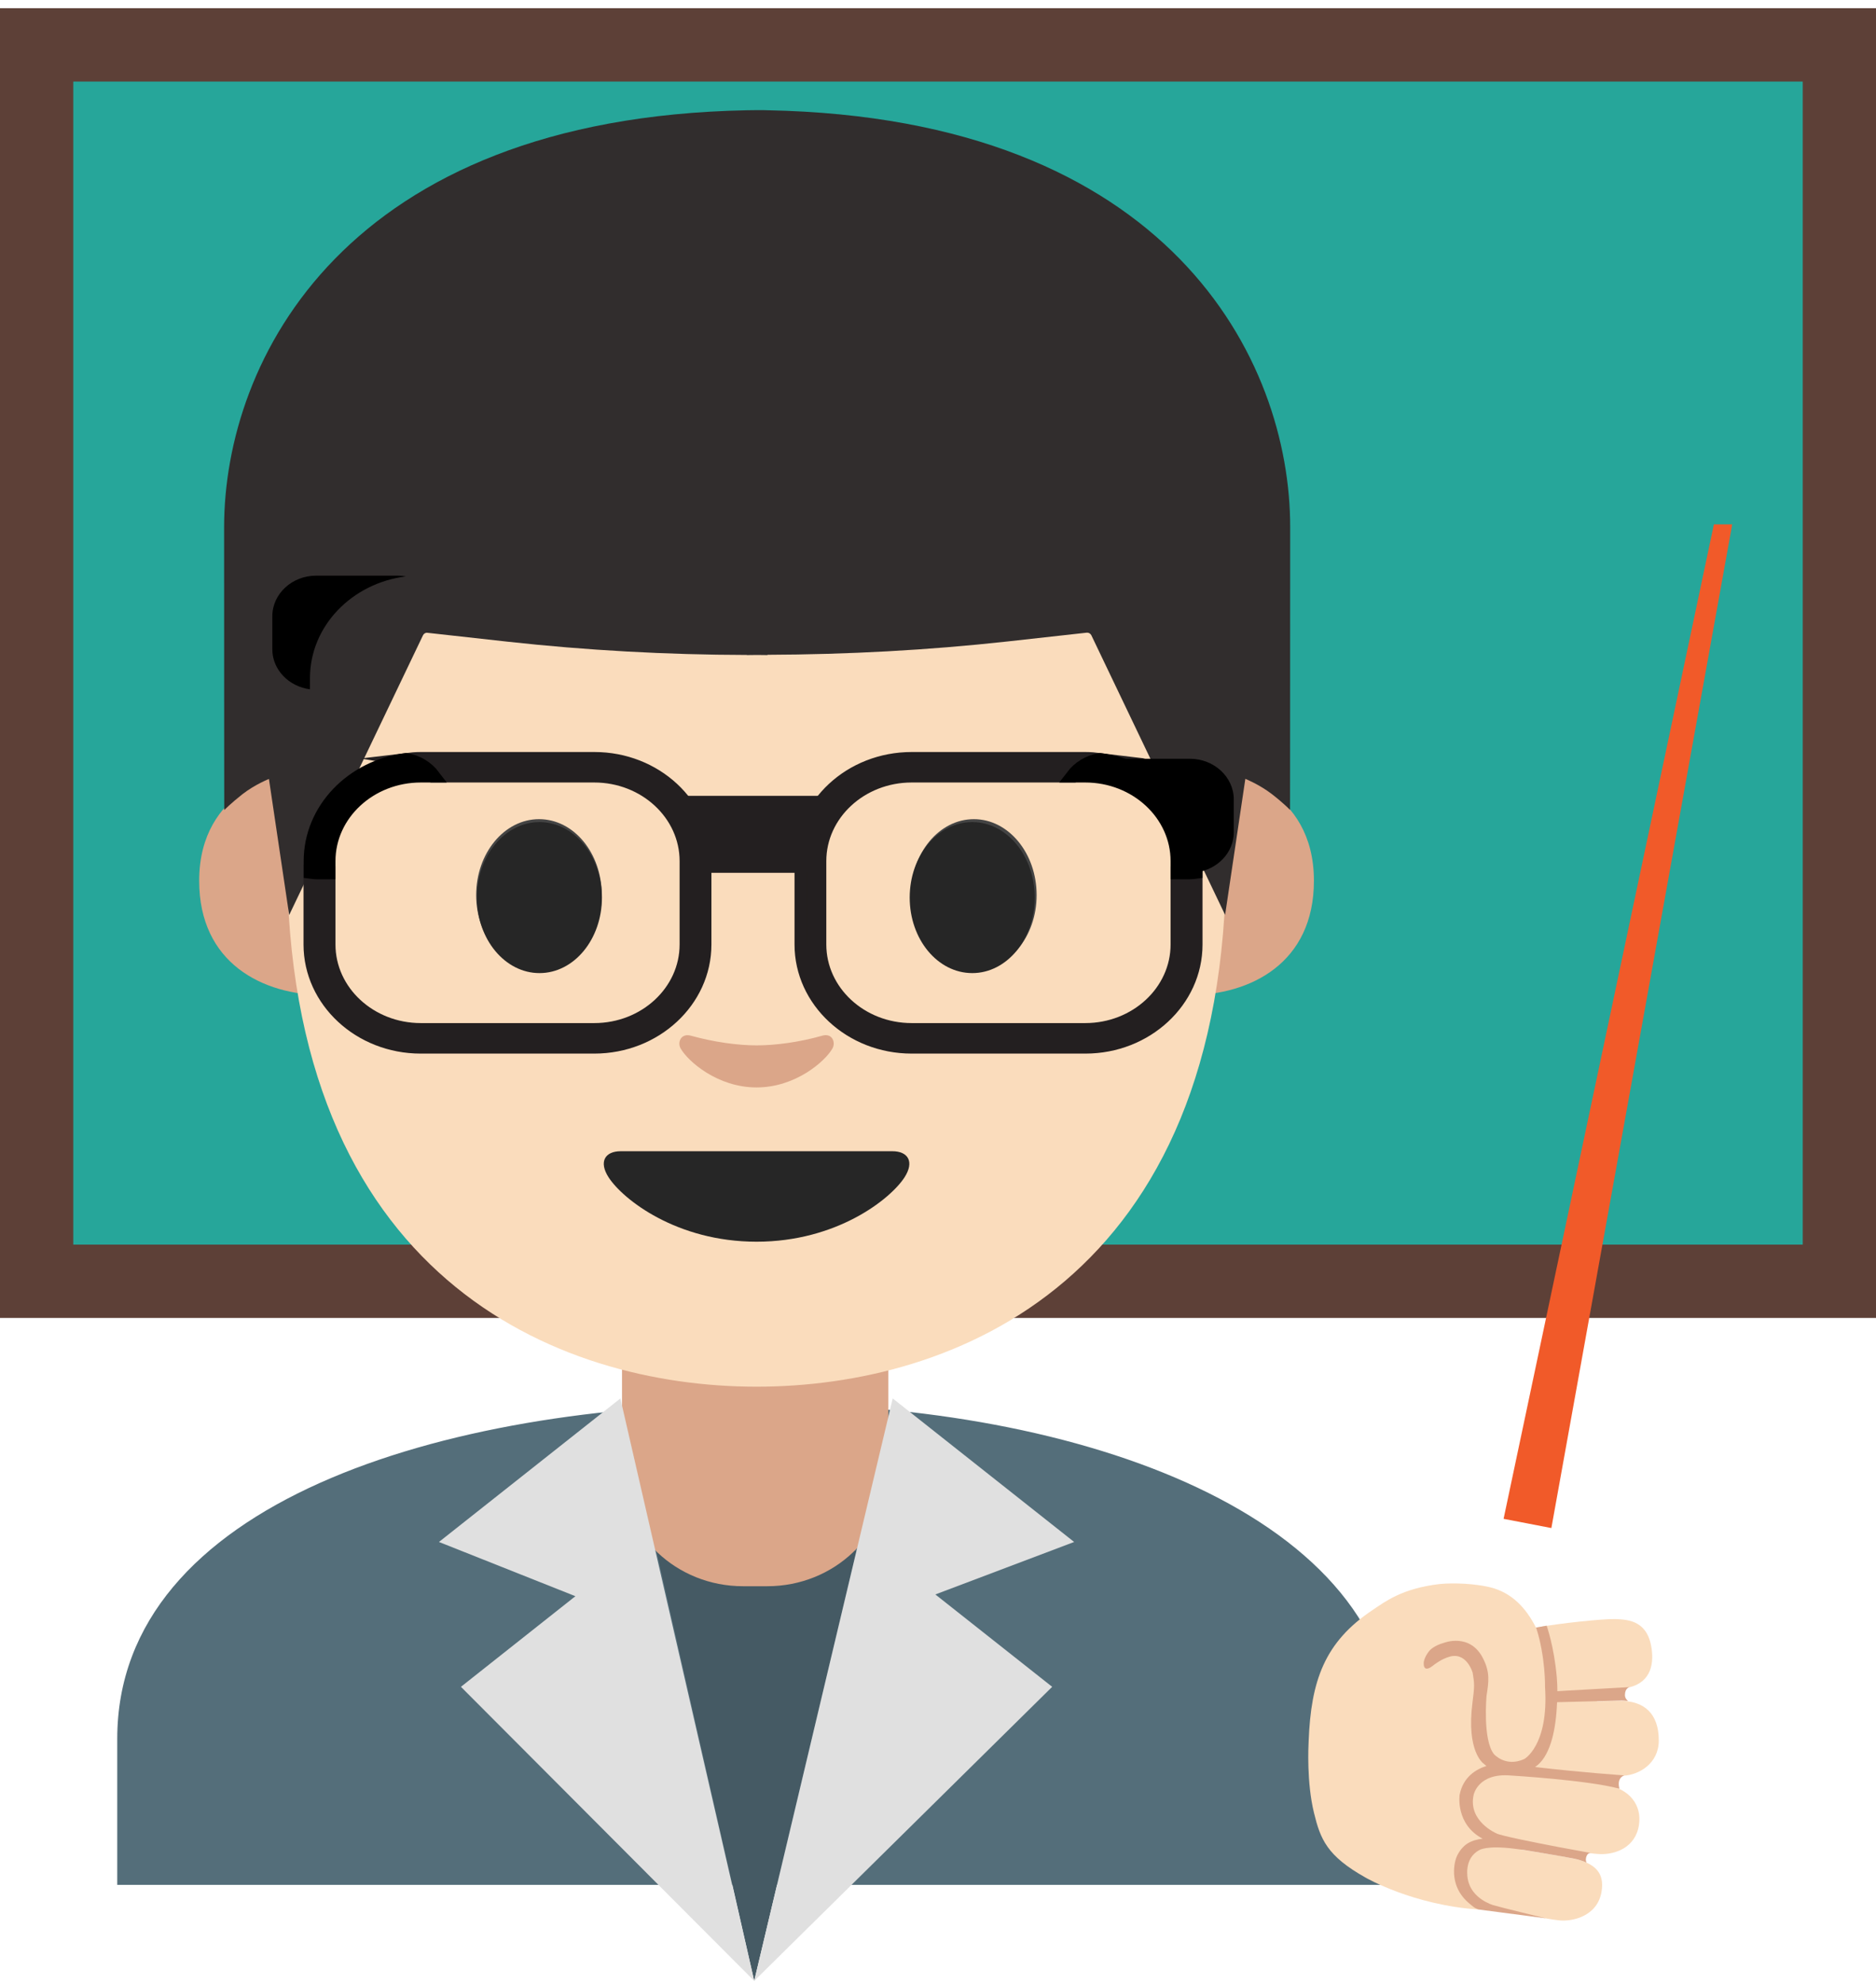 <svg width="70" height="74" viewBox="0 0 70 74" fill="none" xmlns="http://www.w3.org/2000/svg">
<path d="M1.367 1.674H68.633V47.792H1.367V1.674Z" fill="#26A69A"/>
<path d="M67.266 3.042V46.425H2.734V3.042H67.266ZM70 0.307H0V49.16H70V0.307Z" fill="#5D4037"/>
<path d="M4.375 64.855V70.307H52.03V64.855C52.03 56.559 40.332 52.348 28.383 52.364C16.51 52.375 4.375 56.066 4.375 64.855Z" fill="#546E7A"/>
<path d="M24.494 57.844H31.959L28.142 73.889L24.494 57.844Z" fill="#455A64"/>
<path d="M28.175 49.624H23.209V54.869C23.209 57.242 25.233 59.167 27.726 59.167H28.629C31.122 59.167 33.146 57.242 33.146 54.869V49.624H28.175ZM45.806 28.821C45.806 28.821 49.027 29.379 49.027 32.852C49.027 35.914 46.676 37.123 44.324 37.123V28.821H45.806ZM10.653 28.821C10.653 28.821 7.432 29.379 7.432 32.852C7.432 35.914 9.783 37.123 12.135 37.123V28.821H10.653Z" fill="#DBA689"/>
<path d="M28.23 6.088C14.339 6.088 10.708 16.855 10.708 31.982C10.708 47.666 20.787 51.724 28.23 51.724C35.563 51.724 45.752 47.787 45.752 31.982C45.752 16.855 42.115 6.088 28.23 6.088Z" fill="#FADCBC"/>
<path d="M22.454 33.388C22.454 34.952 21.41 36.215 20.114 36.215C18.823 36.215 17.768 34.946 17.768 33.388C17.768 31.824 18.818 30.555 20.114 30.555C21.41 30.555 22.454 31.818 22.454 33.388ZM33.994 33.388C33.994 34.952 35.038 36.215 36.34 36.215C37.63 36.215 38.68 34.946 38.68 33.388C38.68 31.824 37.63 30.555 36.34 30.555C35.044 30.555 33.994 31.818 33.994 33.388Z" fill="#444444"/>
<path d="M33.299 42.941H23.16C22.58 42.941 22.329 43.33 22.712 43.92C23.247 44.741 25.249 46.316 28.23 46.316C31.21 46.316 33.212 44.741 33.748 43.92C34.13 43.33 33.879 42.941 33.299 42.941Z" fill="#262626"/>
<path d="M30.68 38.632C29.816 38.878 28.919 38.993 28.23 38.993C27.541 38.993 26.644 38.873 25.78 38.632C25.413 38.528 25.265 38.878 25.397 39.108C25.67 39.589 26.775 40.562 28.23 40.562C29.684 40.562 30.789 39.589 31.062 39.108C31.194 38.873 31.046 38.523 30.68 38.632Z" fill="#DBA689"/>
<path d="M28.645 4.113C28.645 4.113 28.372 4.103 28.257 4.108C28.142 4.108 27.869 4.113 27.869 4.113C12.879 4.403 8.362 13.421 8.362 19.672C8.362 25.748 8.367 30.216 8.367 30.216C8.367 30.216 8.608 29.97 9.045 29.625C9.515 29.259 10.035 29.056 10.035 29.056L10.79 34.131L15.783 23.697C15.816 23.631 15.881 23.593 15.952 23.604L18.911 23.932C21.886 24.26 24.877 24.424 27.863 24.43V24.435C27.994 24.435 28.12 24.43 28.251 24.43C28.383 24.43 28.508 24.435 28.64 24.435V24.424C31.626 24.413 34.617 24.255 37.592 23.927L40.551 23.599C40.622 23.593 40.687 23.631 40.72 23.692L45.713 34.126L46.468 29.051C46.468 29.051 46.987 29.259 47.458 29.62C47.901 29.964 48.136 30.21 48.136 30.21C48.136 30.21 48.141 25.748 48.141 19.667C48.152 13.421 43.635 4.403 28.645 4.113Z" fill="#312D2D"/>
<path d="M22.46 33.48C22.46 35.034 21.421 36.297 20.13 36.297C18.845 36.297 17.795 35.039 17.795 33.48C17.795 31.922 18.84 30.664 20.13 30.664C21.421 30.664 22.46 31.922 22.46 33.48ZM33.944 33.48C33.944 35.034 34.983 36.297 36.279 36.297C37.565 36.297 38.609 35.039 38.609 33.48C38.609 31.922 37.565 30.664 36.279 30.664C34.983 30.664 33.944 31.922 33.944 33.48Z" fill="#262626"/>
<path d="M17.199 62.919L21.47 59.539L16.379 57.516L23.149 52.162L28.142 73.889L17.199 62.919ZM34.901 59.474L39.26 62.919L28.142 73.889L33.31 52.162L40.08 57.516L34.901 59.474Z" fill="#E0E0E0"/>
<path d="M22.181 28.291H15.701C15.515 28.291 15.329 28.307 15.148 28.329C15.575 28.4 15.941 28.63 16.182 28.947H22.176C24.062 28.947 25.599 30.369 25.599 32.119V35.23C25.599 36.98 24.062 38.402 22.176 38.402H15.701C13.814 38.402 12.277 36.98 12.277 35.23V32.556H11.796C11.72 32.556 11.643 32.545 11.566 32.534V35.23C11.566 37.341 13.42 39.059 15.695 39.059H22.176C24.451 39.059 26.305 37.341 26.305 35.23V32.119C26.31 30.008 24.456 28.291 22.181 28.291Z" fill="#231F20" stroke="#231F20" stroke-width="0.481" stroke-miterlimit="10"/>
<path d="M15.148 21.5C15.05 21.483 14.951 21.472 14.853 21.472H11.796C10.899 21.472 10.161 22.15 10.161 22.987V24.218C10.161 24.978 10.773 25.607 11.566 25.711V25.295C11.566 23.354 13.13 21.751 15.148 21.5Z" fill="black"/>
<path d="M12.277 32.556V32.119C12.277 30.369 13.814 28.947 15.701 28.947H16.187C15.947 28.63 15.58 28.4 15.154 28.329C13.136 28.581 11.572 30.183 11.572 32.119V32.535C11.648 32.545 11.719 32.556 11.802 32.556H12.277Z" fill="black" stroke="black" stroke-width="0.481" stroke-miterlimit="10"/>
<path d="M34.016 28.291H40.496C40.682 28.291 40.868 28.307 41.048 28.329C40.622 28.4 40.255 28.63 40.015 28.947H34.016C32.129 28.947 30.592 30.369 30.592 32.119V35.23C30.592 36.98 32.129 38.402 34.016 38.402H40.496C42.383 38.402 43.919 36.98 43.919 35.23V32.556H44.401C44.477 32.556 44.554 32.545 44.63 32.534V35.23C44.63 37.341 42.777 39.059 40.502 39.059H34.016C31.741 39.059 29.887 37.341 29.887 35.23V32.119C29.887 30.008 31.735 28.291 34.016 28.291Z" fill="#231F20" stroke="#231F20" stroke-width="0.481" stroke-miterlimit="10"/>
<path d="M41.048 28.329C41.147 28.313 41.245 28.302 41.344 28.302H44.401C45.298 28.302 46.036 28.98 46.036 29.817V31.047C46.036 31.807 45.423 32.436 44.63 32.54V32.124C44.625 30.183 43.066 28.581 41.048 28.329Z" fill="black"/>
<path d="M43.919 32.556V32.119C43.919 30.369 42.383 28.947 40.496 28.947H40.009C40.25 28.63 40.616 28.4 41.043 28.329C43.061 28.581 44.625 30.183 44.625 32.119V32.535C44.548 32.545 44.477 32.556 44.395 32.556H43.919Z" fill="black" stroke="black" stroke-width="0.481" stroke-miterlimit="10"/>
<path d="M30.28 32.556H25.818L25.216 29.685H30.937L30.28 32.556Z" fill="#231F20"/>
<path d="M57.887 56.997L56.104 56.653L63.951 19.558H64.635L57.887 56.997Z" fill="#F15A29"/>
<path d="M55.601 59.206C56.421 59.408 56.946 59.988 57.312 60.709C58.226 60.545 59.801 60.381 60.26 60.392C60.801 60.409 61.518 60.469 61.638 61.579C61.715 62.301 61.441 62.897 60.517 62.984C60.173 63.017 59.817 63.039 59.467 63.056L59.593 63.46C59.916 63.455 60.205 63.444 60.43 63.444C61.365 63.433 61.895 63.931 61.895 64.92C61.895 65.79 61.146 66.2 60.599 66.233C60.309 66.249 59.5 66.206 58.702 66.129L58.619 66.299L58.587 66.348C59.09 66.424 59.571 66.506 59.91 66.567C60.823 66.731 61.261 67.338 61.157 68.059C61.031 68.934 60.249 69.175 59.708 69.159C59.303 69.148 57.881 68.924 56.93 68.721L56.744 68.989C56.809 69 56.88 69.011 56.957 69.022C56.968 69.022 56.979 69.028 56.995 69.028L57.187 69.06C57.203 69.06 57.214 69.066 57.23 69.066C57.307 69.077 57.383 69.093 57.46 69.104H57.471C57.553 69.115 57.635 69.131 57.717 69.148C57.733 69.148 57.75 69.153 57.761 69.153L57.952 69.186C57.98 69.192 58.002 69.197 58.029 69.197C58.084 69.208 58.138 69.219 58.187 69.224L58.269 69.241C58.324 69.252 58.373 69.263 58.423 69.268L58.499 69.284C58.57 69.301 58.647 69.312 58.712 69.328C59.549 69.503 59.866 69.881 59.762 70.542C59.62 71.472 58.685 71.68 58.187 71.631C57.69 71.587 56.016 71.242 55.469 71.002L55.371 70.953L55.18 71.226C52.719 71.062 50.952 70.034 50.952 70.034C49.508 69.224 49.268 68.601 49.027 67.611C48.754 66.484 48.819 65.15 48.83 64.942C48.918 62.7 49.416 61.251 51.226 60.048C51.663 59.758 52.303 59.249 53.719 59.085C54.272 59.031 55.054 59.074 55.601 59.206Z" fill="#FADCBC"/>
<path d="M57.651 62.93C57.651 62.93 57.673 61.803 57.318 60.709L57.711 60.638C57.711 60.638 57.99 61.415 58.089 62.563C58.105 62.749 58.111 62.919 58.111 63.083L58.461 63.061L60.807 62.93C60.807 62.93 60.632 62.962 60.632 63.225C60.632 63.334 60.697 63.406 60.747 63.449C60.648 63.438 60.539 63.427 60.429 63.433L58.1 63.493C58.094 63.559 58.094 63.624 58.089 63.695C58.034 64.647 57.81 65.56 57.279 65.91C59.04 66.118 60.604 66.222 60.604 66.222C60.298 66.348 60.429 66.72 60.429 66.72C59.243 66.397 56.366 66.227 56.366 66.227C55.152 66.124 54.988 66.944 54.988 66.944C54.764 67.934 55.841 68.388 55.841 68.388C55.983 68.47 57.268 68.727 58.187 68.902L59.106 69.071L59.363 69.12C59.336 69.115 59.226 69.109 59.182 69.29C59.161 69.377 59.182 69.438 59.199 69.476C59.062 69.416 58.898 69.361 58.707 69.323C58.275 69.235 56.968 69.022 56.869 69.005L56.541 68.962C55.458 68.82 55.196 69.011 55.196 69.011C54.594 69.328 54.769 70.094 54.769 70.094C54.901 70.832 55.715 71.062 55.715 71.062C56.027 71.155 57.679 71.554 57.679 71.554L55.179 71.226C55.004 71.171 54.939 71.089 54.84 71.013C53.96 70.291 54.332 69.312 54.332 69.312C54.468 68.934 54.753 68.765 54.753 68.765C54.922 68.661 55.119 68.606 55.322 68.584C54.299 68.043 54.463 66.949 54.463 66.949C54.594 66.277 55.081 65.992 55.464 65.872C55.431 65.845 55.393 65.817 55.36 65.784C55.36 65.784 54.704 65.352 54.944 63.498C55.026 62.875 55.015 62.788 54.95 62.394C54.95 62.394 54.715 61.552 54.014 61.82C54.014 61.82 53.779 61.88 53.413 62.17C53.413 62.17 53.118 62.399 53.123 62.038C53.123 61.929 53.2 61.732 53.347 61.562C53.347 61.562 53.501 61.382 53.878 61.278C53.878 61.278 54.857 60.89 55.343 61.869C55.6 62.383 55.551 62.722 55.469 63.247C55.469 63.247 55.316 64.904 55.748 65.434C55.748 65.434 56.175 65.921 56.858 65.62C56.864 65.631 57.793 65.123 57.651 62.93Z" fill="#DBA689"/>
</svg>
